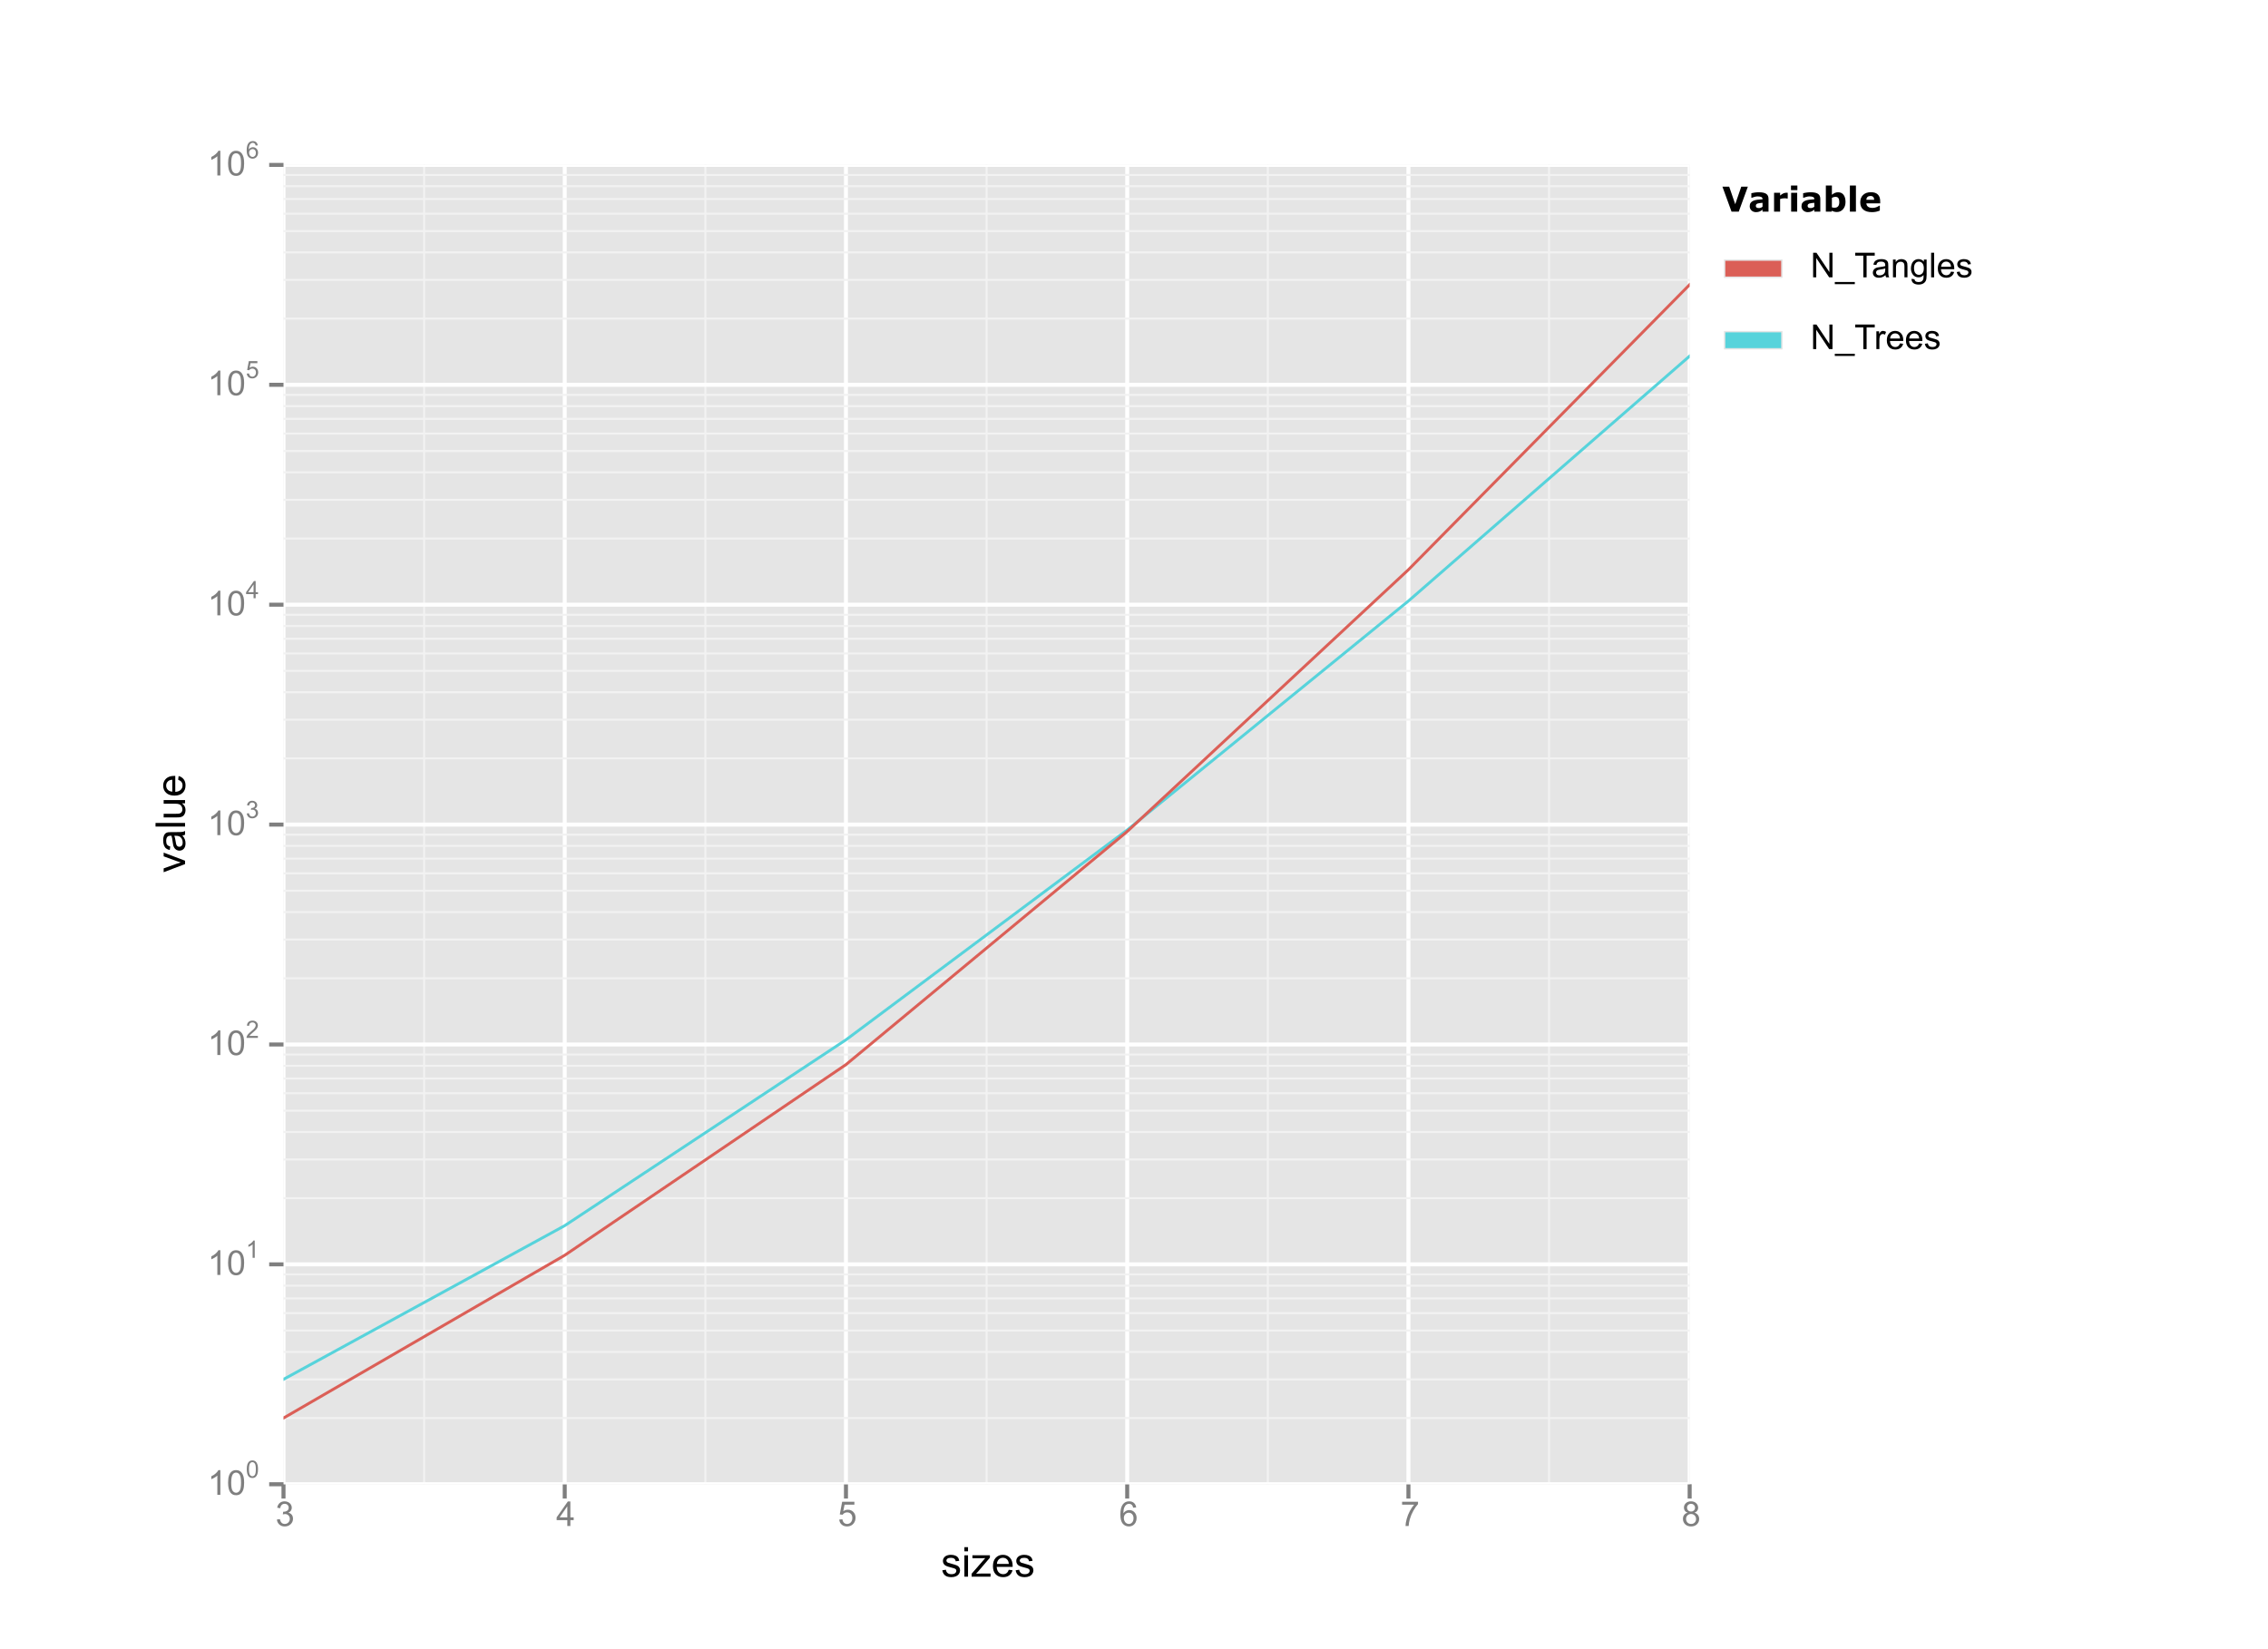 <?xml version="1.0" encoding="utf-8" standalone="no"?>
<!DOCTYPE svg PUBLIC "-//W3C//DTD SVG 1.1//EN"
  "http://www.w3.org/Graphics/SVG/1.1/DTD/svg11.dtd">
<!-- Created with matplotlib (http://matplotlib.org/) -->
<svg height="576pt" version="1.1" viewBox="0 0 792 576" width="792pt" xmlns="http://www.w3.org/2000/svg" xmlns:xlink="http://www.w3.org/1999/xlink">
 <defs>
  <style type="text/css">
*{stroke-linecap:butt;stroke-linejoin:round;}
  </style>
 </defs>
 <g id="figure_1">
  <g id="patch_1">
   <path d="
M0 576
L792 576
L792 0
L0 0
z
" style="fill:#ffffff;"/>
  </g>
  <g id="axes_1">
   <g id="patch_2">
    <path d="
M99 518.4
L590.04 518.4
L590.04 57.6
L99 57.6
z
" style="fill:#e5e5e5;"/>
   </g>
   <g id="matplotlib.axis_1">
    <g id="xtick_1">
     <g id="line2d_1">
      <path clip-path="url(#pfeb518cb43)" d="
M99 518.4
L99 57.6" style="fill:none;stroke:#ffffff;stroke-linecap:square;stroke-width:1.4;"/>
     </g>
     <g id="line2d_2">
      <defs>
       <path d="
M0 0
L0 5" id="m33bdbe2420" style="stroke:#7f7f7f;stroke-width:1.4;"/>
      </defs>
      <g>
       <use style="fill:#7f7f7f;stroke:#7f7f7f;stroke-width:1.4;" x="99.0" xlink:href="#m33bdbe2420" y="518.4"/>
      </g>
     </g>
     <g id="text_1">
      <!-- 3 -->
      <defs>
       <path d="
M4.203 18.891
L12.984 20.062
Q14.5 12.594 18.141 9.297
Q21.781 6 27 6
Q33.203 6 37.469 10.297
Q41.75 14.594 41.75 20.953
Q41.75 27 37.797 30.922
Q33.844 34.859 27.734 34.859
Q25.25 34.859 21.531 33.891
L22.516 41.609
Q23.391 41.5 23.922 41.5
Q29.547 41.5 34.031 44.422
Q38.531 47.359 38.531 53.469
Q38.531 58.297 35.25 61.469
Q31.984 64.656 26.812 64.656
Q21.688 64.656 18.266 61.422
Q14.844 58.203 13.875 51.766
L5.078 53.328
Q6.688 62.156 12.391 67.016
Q18.109 71.875 26.609 71.875
Q32.469 71.875 37.391 69.359
Q42.328 66.844 44.938 62.5
Q47.562 58.156 47.562 53.266
Q47.562 48.641 45.062 44.828
Q42.578 41.016 37.703 38.766
Q44.047 37.312 47.562 32.688
Q51.078 28.078 51.078 21.141
Q51.078 11.766 44.234 5.25
Q37.406 -1.266 26.953 -1.266
Q17.531 -1.266 11.297 4.344
Q5.078 9.969 4.203 18.891" id="ArialMT-33"/>
      </defs>
      <g style="fill:#7f7f7f;" transform="translate(96.188 532.989)scale(0.12 -0.12)">
       <use xlink:href="#ArialMT-33"/>
      </g>
     </g>
    </g>
    <g id="xtick_2">
     <g id="line2d_3">
      <path clip-path="url(#pfeb518cb43)" d="
M197.208 518.4
L197.208 57.6" style="fill:none;stroke:#ffffff;stroke-linecap:square;stroke-width:1.4;"/>
     </g>
     <g id="line2d_4">
      <g>
       <use style="fill:#7f7f7f;stroke:#7f7f7f;stroke-width:1.4;" x="197.208" xlink:href="#m33bdbe2420" y="518.4"/>
      </g>
     </g>
     <g id="text_2">
      <!-- 4 -->
      <defs>
       <path d="
M32.328 0
L32.328 17.141
L1.266 17.141
L1.266 25.203
L33.938 71.578
L41.109 71.578
L41.109 25.203
L50.781 25.203
L50.781 17.141
L41.109 17.141
L41.109 0
z

M32.328 25.203
L32.328 57.469
L9.906 25.203
z
" id="ArialMT-34"/>
      </defs>
      <g style="fill:#7f7f7f;" transform="translate(194.237 532.989)scale(0.12 -0.12)">
       <use xlink:href="#ArialMT-34"/>
      </g>
     </g>
    </g>
    <g id="xtick_3">
     <g id="line2d_5">
      <path clip-path="url(#pfeb518cb43)" d="
M295.416 518.4
L295.416 57.6" style="fill:none;stroke:#ffffff;stroke-linecap:square;stroke-width:1.4;"/>
     </g>
     <g id="line2d_6">
      <g>
       <use style="fill:#7f7f7f;stroke:#7f7f7f;stroke-width:1.4;" x="295.416" xlink:href="#m33bdbe2420" y="518.4"/>
      </g>
     </g>
     <g id="text_3">
      <!-- 5 -->
      <defs>
       <path d="
M4.156 18.75
L13.375 19.531
Q14.406 12.797 18.141 9.391
Q21.875 6 27.156 6
Q33.5 6 37.891 10.781
Q42.281 15.578 42.281 23.484
Q42.281 31 38.062 35.344
Q33.844 39.703 27 39.703
Q22.75 39.703 19.328 37.766
Q15.922 35.844 13.969 32.766
L5.719 33.844
L12.641 70.609
L48.25 70.609
L48.25 62.203
L19.672 62.203
L15.828 42.969
Q22.266 47.469 29.344 47.469
Q38.719 47.469 45.156 40.969
Q51.609 34.469 51.609 24.266
Q51.609 14.547 45.953 7.469
Q39.062 -1.219 27.156 -1.219
Q17.391 -1.219 11.203 4.25
Q5.031 9.719 4.156 18.75" id="ArialMT-35"/>
      </defs>
      <g style="fill:#7f7f7f;" transform="translate(292.569 532.989)scale(0.12 -0.12)">
       <use xlink:href="#ArialMT-35"/>
      </g>
     </g>
    </g>
    <g id="xtick_4">
     <g id="line2d_7">
      <path clip-path="url(#pfeb518cb43)" d="
M393.624 518.4
L393.624 57.6" style="fill:none;stroke:#ffffff;stroke-linecap:square;stroke-width:1.4;"/>
     </g>
     <g id="line2d_8">
      <g>
       <use style="fill:#7f7f7f;stroke:#7f7f7f;stroke-width:1.4;" x="393.624" xlink:href="#m33bdbe2420" y="518.4"/>
      </g>
     </g>
     <g id="text_4">
      <!-- 6 -->
      <defs>
       <path d="
M49.75 54.047
L41.016 53.375
Q39.844 58.547 37.703 60.891
Q34.125 64.656 28.906 64.656
Q24.703 64.656 21.531 62.312
Q17.391 59.281 14.984 53.469
Q12.594 47.656 12.5 36.922
Q15.672 41.75 20.266 44.094
Q24.859 46.438 29.891 46.438
Q38.672 46.438 44.844 39.969
Q51.031 33.5 51.031 23.25
Q51.031 16.5 48.125 10.719
Q45.219 4.938 40.141 1.859
Q35.062 -1.219 28.609 -1.219
Q17.625 -1.219 10.688 6.859
Q3.766 14.938 3.766 33.5
Q3.766 54.25 11.422 63.672
Q18.109 71.875 29.438 71.875
Q37.891 71.875 43.281 67.141
Q48.688 62.406 49.75 54.047
M13.875 23.188
Q13.875 18.656 15.797 14.5
Q17.719 10.359 21.188 8.172
Q24.656 6 28.469 6
Q34.031 6 38.031 10.484
Q42.047 14.984 42.047 22.703
Q42.047 30.125 38.078 34.391
Q34.125 38.672 28.125 38.672
Q22.172 38.672 18.016 34.391
Q13.875 30.125 13.875 23.188" id="ArialMT-36"/>
      </defs>
      <g style="fill:#7f7f7f;" transform="translate(390.788 532.989)scale(0.12 -0.12)">
       <use xlink:href="#ArialMT-36"/>
      </g>
     </g>
    </g>
    <g id="xtick_5">
     <g id="line2d_9">
      <path clip-path="url(#pfeb518cb43)" d="
M491.832 518.4
L491.832 57.6" style="fill:none;stroke:#ffffff;stroke-linecap:square;stroke-width:1.4;"/>
     </g>
     <g id="line2d_10">
      <g>
       <use style="fill:#7f7f7f;stroke:#7f7f7f;stroke-width:1.4;" x="491.832" xlink:href="#m33bdbe2420" y="518.4"/>
      </g>
     </g>
     <g id="text_5">
      <!-- 7 -->
      <defs>
       <path d="
M4.734 62.203
L4.734 70.656
L51.078 70.656
L51.078 63.812
Q44.234 56.547 37.516 44.484
Q30.812 32.422 27.156 19.672
Q24.516 10.688 23.781 0
L14.75 0
Q14.891 8.453 18.062 20.406
Q21.234 32.375 27.172 43.484
Q33.109 54.594 39.797 62.203
z
" id="ArialMT-37"/>
      </defs>
      <g style="fill:#7f7f7f;" transform="translate(489.051 532.989)scale(0.12 -0.12)">
       <use xlink:href="#ArialMT-37"/>
      </g>
     </g>
    </g>
    <g id="xtick_6">
     <g id="line2d_11">
      <path clip-path="url(#pfeb518cb43)" d="
M590.04 518.4
L590.04 57.6" style="fill:none;stroke:#ffffff;stroke-linecap:square;stroke-width:1.4;"/>
     </g>
     <g id="line2d_12">
      <g>
       <use style="fill:#7f7f7f;stroke:#7f7f7f;stroke-width:1.4;" x="590.04" xlink:href="#m33bdbe2420" y="518.4"/>
      </g>
     </g>
     <g id="text_6">
      <!-- 8 -->
      <defs>
       <path d="
M17.672 38.812
Q12.203 40.828 9.562 44.531
Q6.938 48.25 6.938 53.422
Q6.938 61.234 12.547 66.547
Q18.172 71.875 27.484 71.875
Q36.859 71.875 42.578 66.422
Q48.297 60.984 48.297 53.172
Q48.297 48.188 45.672 44.5
Q43.062 40.828 37.75 38.812
Q44.344 36.672 47.781 31.875
Q51.219 27.094 51.219 20.453
Q51.219 11.281 44.719 5.031
Q38.234 -1.219 27.641 -1.219
Q17.047 -1.219 10.547 5.047
Q4.047 11.328 4.047 20.703
Q4.047 27.688 7.594 32.391
Q11.141 37.109 17.672 38.812
M15.922 53.719
Q15.922 48.641 19.188 45.406
Q22.469 42.188 27.688 42.188
Q32.766 42.188 36.016 45.375
Q39.266 48.578 39.266 53.219
Q39.266 58.062 35.906 61.359
Q32.562 64.656 27.594 64.656
Q22.562 64.656 19.234 61.422
Q15.922 58.203 15.922 53.719
M13.094 20.656
Q13.094 16.891 14.875 13.375
Q16.656 9.859 20.172 7.922
Q23.688 6 27.734 6
Q34.031 6 38.125 10.047
Q42.234 14.109 42.234 20.359
Q42.234 26.703 38.016 30.859
Q33.797 35.016 27.438 35.016
Q21.234 35.016 17.156 30.906
Q13.094 26.812 13.094 20.656" id="ArialMT-38"/>
      </defs>
      <g style="fill:#7f7f7f;" transform="translate(587.21 532.989)scale(0.12 -0.12)">
       <use xlink:href="#ArialMT-38"/>
      </g>
     </g>
    </g>
    <g id="xtick_7">
     <g id="line2d_13">
      <path clip-path="url(#pfeb518cb43)" d="
M148.104 518.4
L148.104 57.6" style="fill:none;stroke:#f2f2f2;stroke-linecap:square;stroke-width:0.7;"/>
     </g>
     <g id="line2d_14">
      <defs>
       <path d="
M0 0
L0 0" id="ma7cca62f3e" style="stroke:#7f7f7f;stroke-width:0.5;"/>
      </defs>
      <g>
       <use style="fill:#7f7f7f;stroke:#7f7f7f;stroke-width:0.5;" x="148.104" xlink:href="#ma7cca62f3e" y="518.4"/>
      </g>
     </g>
    </g>
    <g id="xtick_8">
     <g id="line2d_15">
      <path clip-path="url(#pfeb518cb43)" d="
M246.312 518.4
L246.312 57.6" style="fill:none;stroke:#f2f2f2;stroke-linecap:square;stroke-width:0.7;"/>
     </g>
     <g id="line2d_16">
      <g>
       <use style="fill:#7f7f7f;stroke:#7f7f7f;stroke-width:0.5;" x="246.312" xlink:href="#ma7cca62f3e" y="518.4"/>
      </g>
     </g>
    </g>
    <g id="xtick_9">
     <g id="line2d_17">
      <path clip-path="url(#pfeb518cb43)" d="
M344.52 518.4
L344.52 57.6" style="fill:none;stroke:#f2f2f2;stroke-linecap:square;stroke-width:0.7;"/>
     </g>
     <g id="line2d_18">
      <g>
       <use style="fill:#7f7f7f;stroke:#7f7f7f;stroke-width:0.5;" x="344.52" xlink:href="#ma7cca62f3e" y="518.4"/>
      </g>
     </g>
    </g>
    <g id="xtick_10">
     <g id="line2d_19">
      <path clip-path="url(#pfeb518cb43)" d="
M442.728 518.4
L442.728 57.6" style="fill:none;stroke:#f2f2f2;stroke-linecap:square;stroke-width:0.7;"/>
     </g>
     <g id="line2d_20">
      <g>
       <use style="fill:#7f7f7f;stroke:#7f7f7f;stroke-width:0.5;" x="442.728" xlink:href="#ma7cca62f3e" y="518.4"/>
      </g>
     </g>
    </g>
    <g id="xtick_11">
     <g id="line2d_21">
      <path clip-path="url(#pfeb518cb43)" d="
M540.936 518.4
L540.936 57.6" style="fill:none;stroke:#f2f2f2;stroke-linecap:square;stroke-width:0.7;"/>
     </g>
     <g id="line2d_22">
      <g>
       <use style="fill:#7f7f7f;stroke:#7f7f7f;stroke-width:0.5;" x="540.936" xlink:href="#ma7cca62f3e" y="518.4"/>
      </g>
     </g>
    </g>
    <g id="text_7">
     <!-- sizes -->
     <defs>
      <path d="
M6.641 61.469
L6.641 71.578
L15.438 71.578
L15.438 61.469
z

M6.641 0
L6.641 51.859
L15.438 51.859
L15.438 0
z
" id="ArialMT-69"/>
      <path d="
M1.953 0
L1.953 7.125
L34.969 45.016
Q29.344 44.734 25.047 44.734
L3.906 44.734
L3.906 51.859
L46.297 51.859
L46.297 46.047
L18.219 13.141
L12.797 7.125
Q18.703 7.562 23.875 7.562
L47.859 7.562
L47.859 0
z
" id="ArialMT-7a"/>
      <path d="
M42.094 16.703
L51.172 15.578
Q49.031 7.625 43.219 3.219
Q37.406 -1.172 28.375 -1.172
Q17 -1.172 10.328 5.828
Q3.656 12.844 3.656 25.484
Q3.656 38.578 10.391 45.797
Q17.141 53.031 27.875 53.031
Q38.281 53.031 44.875 45.953
Q51.469 38.875 51.469 26.031
Q51.469 25.25 51.422 23.688
L12.75 23.688
Q13.234 15.141 17.578 10.594
Q21.922 6.062 28.422 6.062
Q33.25 6.062 36.672 8.594
Q40.094 11.141 42.094 16.703
M13.234 30.906
L42.188 30.906
Q41.609 37.453 38.875 40.719
Q34.672 45.797 27.984 45.797
Q21.922 45.797 17.797 41.75
Q13.672 37.703 13.234 30.906" id="ArialMT-65"/>
      <path d="
M3.078 15.484
L11.766 16.844
Q12.5 11.625 15.844 8.844
Q19.188 6.062 25.203 6.062
Q31.25 6.062 34.172 8.516
Q37.109 10.984 37.109 14.312
Q37.109 17.281 34.516 19
Q32.719 20.172 25.531 21.969
Q15.875 24.422 12.141 26.203
Q8.406 27.984 6.469 31.125
Q4.547 34.281 4.547 38.094
Q4.547 41.547 6.125 44.5
Q7.719 47.469 10.453 49.422
Q12.5 50.922 16.031 51.969
Q19.578 53.031 23.641 53.031
Q29.734 53.031 34.344 51.266
Q38.969 49.516 41.156 46.5
Q43.359 43.5 44.188 38.484
L35.594 37.312
Q35.016 41.312 32.203 43.547
Q29.391 45.797 24.266 45.797
Q18.219 45.797 15.625 43.797
Q13.031 41.797 13.031 39.109
Q13.031 37.406 14.109 36.031
Q15.188 34.625 17.484 33.688
Q18.797 33.203 25.25 31.453
Q34.578 28.953 38.25 27.359
Q41.938 25.781 44.031 22.75
Q46.141 19.734 46.141 15.234
Q46.141 10.844 43.578 6.953
Q41.016 3.078 36.172 0.953
Q31.344 -1.172 25.25 -1.172
Q15.141 -1.172 9.844 3.031
Q4.547 7.234 3.078 15.484" id="ArialMT-73"/>
     </defs>
     <g transform="translate(328.616 550.682)scale(0.144 -0.144)">
      <use xlink:href="#ArialMT-73"/>
      <use x="50.0" xlink:href="#ArialMT-69"/>
      <use x="72.217" xlink:href="#ArialMT-7a"/>
      <use x="122.217" xlink:href="#ArialMT-65"/>
      <use x="177.832" xlink:href="#ArialMT-73"/>
     </g>
    </g>
   </g>
   <g id="matplotlib.axis_2">
    <g id="ytick_1">
     <g id="line2d_23">
      <path clip-path="url(#pfeb518cb43)" d="
M99 518.4
L590.04 518.4" style="fill:none;stroke:#ffffff;stroke-linecap:square;stroke-width:1.4;"/>
     </g>
     <g id="line2d_24">
      <defs>
       <path d="
M0 0
L-5 0" id="mc0d23f17de" style="stroke:#7f7f7f;stroke-width:1.4;"/>
      </defs>
      <g>
       <use style="fill:#7f7f7f;stroke:#7f7f7f;stroke-width:1.4;" x="99.0" xlink:href="#mc0d23f17de" y="518.4"/>
      </g>
     </g>
     <g id="text_8">
      <!-- $\mathdefault{10^{0}}$ -->
      <defs>
       <path d="
M4.156 35.297
Q4.156 48 6.766 55.734
Q9.375 63.484 14.516 67.672
Q19.672 71.875 27.484 71.875
Q33.25 71.875 37.594 69.547
Q41.938 67.234 44.766 62.859
Q47.609 58.5 49.219 52.219
Q50.828 45.953 50.828 35.297
Q50.828 22.703 48.234 14.969
Q45.656 7.234 40.5 3
Q35.359 -1.219 27.484 -1.219
Q17.141 -1.219 11.234 6.203
Q4.156 15.141 4.156 35.297
M13.188 35.297
Q13.188 17.672 17.312 11.828
Q21.438 6 27.484 6
Q33.547 6 37.672 11.859
Q41.797 17.719 41.797 35.297
Q41.797 52.984 37.672 58.781
Q33.547 64.594 27.391 64.594
Q21.344 64.594 17.719 59.469
Q13.188 52.938 13.188 35.297" id="ArialMT-30"/>
       <path d="
M37.25 0
L28.469 0
L28.469 56
Q25.297 52.984 20.141 49.953
Q14.984 46.922 10.891 45.406
L10.891 53.906
Q18.266 57.375 23.781 62.297
Q29.297 67.234 31.594 71.875
L37.25 71.875
z
" id="ArialMT-31"/>
      </defs>
      <g style="fill:#7f7f7f;" transform="translate(72.48 522.195)scale(0.12 -0.12)">
       <use transform="translate(0.0 0.906)" xlink:href="#ArialMT-31"/>
       <use transform="translate(55.615 0.906)" xlink:href="#ArialMT-30"/>
       <use transform="translate(111.23 50.688)scale(0.7)" xlink:href="#ArialMT-30"/>
      </g>
     </g>
    </g>
    <g id="ytick_2">
     <g id="line2d_25">
      <path clip-path="url(#pfeb518cb43)" d="
M99 441.6
L590.04 441.6" style="fill:none;stroke:#ffffff;stroke-linecap:square;stroke-width:1.4;"/>
     </g>
     <g id="line2d_26">
      <g>
       <use style="fill:#7f7f7f;stroke:#7f7f7f;stroke-width:1.4;" x="99.0" xlink:href="#mc0d23f17de" y="441.6"/>
      </g>
     </g>
     <g id="text_9">
      <!-- $\mathdefault{10^{1}}$ -->
      <g style="fill:#7f7f7f;" transform="translate(72.48 445.395)scale(0.12 -0.12)">
       <use transform="translate(0.0 0.906)" xlink:href="#ArialMT-31"/>
       <use transform="translate(55.615 0.906)" xlink:href="#ArialMT-30"/>
       <use transform="translate(111.23 50.688)scale(0.7)" xlink:href="#ArialMT-31"/>
      </g>
     </g>
    </g>
    <g id="ytick_3">
     <g id="line2d_27">
      <path clip-path="url(#pfeb518cb43)" d="
M99 364.8
L590.04 364.8" style="fill:none;stroke:#ffffff;stroke-linecap:square;stroke-width:1.4;"/>
     </g>
     <g id="line2d_28">
      <g>
       <use style="fill:#7f7f7f;stroke:#7f7f7f;stroke-width:1.4;" x="99.0" xlink:href="#mc0d23f17de" y="364.8"/>
      </g>
     </g>
     <g id="text_10">
      <!-- $\mathdefault{10^{2}}$ -->
      <defs>
       <path d="
M50.344 8.453
L50.344 0
L3.031 0
Q2.938 3.172 4.047 6.109
Q5.859 10.938 9.828 15.625
Q13.812 20.312 21.344 26.469
Q33.016 36.031 37.109 41.625
Q41.219 47.219 41.219 52.203
Q41.219 57.422 37.469 61
Q33.734 64.594 27.734 64.594
Q21.391 64.594 17.578 60.781
Q13.766 56.984 13.719 50.25
L4.688 51.172
Q5.609 61.281 11.656 66.578
Q17.719 71.875 27.938 71.875
Q38.234 71.875 44.234 66.156
Q50.25 60.453 50.25 52
Q50.25 47.703 48.484 43.547
Q46.734 39.406 42.656 34.812
Q38.578 30.219 29.109 22.219
Q21.188 15.578 18.938 13.203
Q16.703 10.844 15.234 8.453
z
" id="ArialMT-32"/>
      </defs>
      <g style="fill:#7f7f7f;" transform="translate(72.48 368.595)scale(0.12 -0.12)">
       <use transform="translate(0.0 0.906)" xlink:href="#ArialMT-31"/>
       <use transform="translate(55.615 0.906)" xlink:href="#ArialMT-30"/>
       <use transform="translate(111.23 50.688)scale(0.7)" xlink:href="#ArialMT-32"/>
      </g>
     </g>
    </g>
    <g id="ytick_4">
     <g id="line2d_29">
      <path clip-path="url(#pfeb518cb43)" d="
M99 288
L590.04 288" style="fill:none;stroke:#ffffff;stroke-linecap:square;stroke-width:1.4;"/>
     </g>
     <g id="line2d_30">
      <g>
       <use style="fill:#7f7f7f;stroke:#7f7f7f;stroke-width:1.4;" x="99.0" xlink:href="#mc0d23f17de" y="288.0"/>
      </g>
     </g>
     <g id="text_11">
      <!-- $\mathdefault{10^{3}}$ -->
      <g style="fill:#7f7f7f;" transform="translate(72.48 291.795)scale(0.12 -0.12)">
       <use transform="translate(0.0 0.906)" xlink:href="#ArialMT-31"/>
       <use transform="translate(55.615 0.906)" xlink:href="#ArialMT-30"/>
       <use transform="translate(111.23 50.688)scale(0.7)" xlink:href="#ArialMT-33"/>
      </g>
     </g>
    </g>
    <g id="ytick_5">
     <g id="line2d_31">
      <path clip-path="url(#pfeb518cb43)" d="
M99 211.2
L590.04 211.2" style="fill:none;stroke:#ffffff;stroke-linecap:square;stroke-width:1.4;"/>
     </g>
     <g id="line2d_32">
      <g>
       <use style="fill:#7f7f7f;stroke:#7f7f7f;stroke-width:1.4;" x="99.0" xlink:href="#mc0d23f17de" y="211.2"/>
      </g>
     </g>
     <g id="text_12">
      <!-- $\mathdefault{10^{4}}$ -->
      <g style="fill:#7f7f7f;" transform="translate(72.48 214.935)scale(0.12 -0.12)">
       <use transform="translate(0.0 0.114)" xlink:href="#ArialMT-31"/>
       <use transform="translate(55.615 0.114)" xlink:href="#ArialMT-30"/>
       <use transform="translate(111.23 49.895)scale(0.7)" xlink:href="#ArialMT-34"/>
      </g>
     </g>
    </g>
    <g id="ytick_6">
     <g id="line2d_33">
      <path clip-path="url(#pfeb518cb43)" d="
M99 134.4
L590.04 134.4" style="fill:none;stroke:#ffffff;stroke-linecap:square;stroke-width:1.4;"/>
     </g>
     <g id="line2d_34">
      <g>
       <use style="fill:#7f7f7f;stroke:#7f7f7f;stroke-width:1.4;" x="99.0" xlink:href="#mc0d23f17de" y="134.4"/>
      </g>
     </g>
     <g id="text_13">
      <!-- $\mathdefault{10^{5}}$ -->
      <g style="fill:#7f7f7f;" transform="translate(72.48 138.135)scale(0.12 -0.12)">
       <use transform="translate(0.0 0.792)" xlink:href="#ArialMT-31"/>
       <use transform="translate(55.615 0.792)" xlink:href="#ArialMT-30"/>
       <use transform="translate(111.23 50.573)scale(0.7)" xlink:href="#ArialMT-35"/>
      </g>
     </g>
    </g>
    <g id="ytick_7">
     <g id="line2d_35">
      <path clip-path="url(#pfeb518cb43)" d="
M99 57.6
L590.04 57.6" style="fill:none;stroke:#ffffff;stroke-linecap:square;stroke-width:1.4;"/>
     </g>
     <g id="line2d_36">
      <g>
       <use style="fill:#7f7f7f;stroke:#7f7f7f;stroke-width:1.4;" x="99.0" xlink:href="#mc0d23f17de" y="57.6"/>
      </g>
     </g>
     <g id="text_14">
      <!-- $\mathdefault{10^{6}}$ -->
      <g style="fill:#7f7f7f;" transform="translate(72.48 61.395)scale(0.12 -0.12)">
       <use transform="translate(0.0 0.906)" xlink:href="#ArialMT-31"/>
       <use transform="translate(55.615 0.906)" xlink:href="#ArialMT-30"/>
       <use transform="translate(111.23 50.688)scale(0.7)" xlink:href="#ArialMT-36"/>
      </g>
     </g>
    </g>
    <g id="ytick_8">
     <g id="line2d_37">
      <path clip-path="url(#pfeb518cb43)" d="
M99 495.281
L590.04 495.281" style="fill:none;stroke:#f2f2f2;stroke-linecap:square;stroke-width:0.7;"/>
     </g>
     <g id="line2d_38">
      <g>
       <use style="fill:#7f7f7f;stroke:#7f7f7f;stroke-width:0.5;" x="99.0" xlink:href="#ma7cca62f3e" y="495.281"/>
      </g>
     </g>
    </g>
    <g id="ytick_9">
     <g id="line2d_39">
      <path clip-path="url(#pfeb518cb43)" d="
M99 481.757
L590.04 481.757" style="fill:none;stroke:#f2f2f2;stroke-linecap:square;stroke-width:0.7;"/>
     </g>
     <g id="line2d_40">
      <g>
       <use style="fill:#7f7f7f;stroke:#7f7f7f;stroke-width:0.5;" x="99.0" xlink:href="#ma7cca62f3e" y="481.757"/>
      </g>
     </g>
    </g>
    <g id="ytick_10">
     <g id="line2d_41">
      <path clip-path="url(#pfeb518cb43)" d="
M99 472.162
L590.04 472.162" style="fill:none;stroke:#f2f2f2;stroke-linecap:square;stroke-width:0.7;"/>
     </g>
     <g id="line2d_42">
      <g>
       <use style="fill:#7f7f7f;stroke:#7f7f7f;stroke-width:0.5;" x="99.0" xlink:href="#ma7cca62f3e" y="472.162"/>
      </g>
     </g>
    </g>
    <g id="ytick_11">
     <g id="line2d_43">
      <path clip-path="url(#pfeb518cb43)" d="
M99 464.719
L590.04 464.719" style="fill:none;stroke:#f2f2f2;stroke-linecap:square;stroke-width:0.7;"/>
     </g>
     <g id="line2d_44">
      <g>
       <use style="fill:#7f7f7f;stroke:#7f7f7f;stroke-width:0.5;" x="99.0" xlink:href="#ma7cca62f3e" y="464.719"/>
      </g>
     </g>
    </g>
    <g id="ytick_12">
     <g id="line2d_45">
      <path clip-path="url(#pfeb518cb43)" d="
M99 458.638
L590.04 458.638" style="fill:none;stroke:#f2f2f2;stroke-linecap:square;stroke-width:0.7;"/>
     </g>
     <g id="line2d_46">
      <g>
       <use style="fill:#7f7f7f;stroke:#7f7f7f;stroke-width:0.5;" x="99.0" xlink:href="#ma7cca62f3e" y="458.638"/>
      </g>
     </g>
    </g>
    <g id="ytick_13">
     <g id="line2d_47">
      <path clip-path="url(#pfeb518cb43)" d="
M99 453.496
L590.04 453.496" style="fill:none;stroke:#f2f2f2;stroke-linecap:square;stroke-width:0.7;"/>
     </g>
     <g id="line2d_48">
      <g>
       <use style="fill:#7f7f7f;stroke:#7f7f7f;stroke-width:0.5;" x="99.0" xlink:href="#ma7cca62f3e" y="453.496"/>
      </g>
     </g>
    </g>
    <g id="ytick_14">
     <g id="line2d_49">
      <path clip-path="url(#pfeb518cb43)" d="
M99 449.043
L590.04 449.043" style="fill:none;stroke:#f2f2f2;stroke-linecap:square;stroke-width:0.7;"/>
     </g>
     <g id="line2d_50">
      <g>
       <use style="fill:#7f7f7f;stroke:#7f7f7f;stroke-width:0.5;" x="99.0" xlink:href="#ma7cca62f3e" y="449.043"/>
      </g>
     </g>
    </g>
    <g id="ytick_15">
     <g id="line2d_51">
      <path clip-path="url(#pfeb518cb43)" d="
M99 445.114
L590.04 445.114" style="fill:none;stroke:#f2f2f2;stroke-linecap:square;stroke-width:0.7;"/>
     </g>
     <g id="line2d_52">
      <g>
       <use style="fill:#7f7f7f;stroke:#7f7f7f;stroke-width:0.5;" x="99.0" xlink:href="#ma7cca62f3e" y="445.114"/>
      </g>
     </g>
    </g>
    <g id="ytick_16">
     <g id="line2d_53">
      <path clip-path="url(#pfeb518cb43)" d="
M99 418.481
L590.04 418.481" style="fill:none;stroke:#f2f2f2;stroke-linecap:square;stroke-width:0.7;"/>
     </g>
     <g id="line2d_54">
      <g>
       <use style="fill:#7f7f7f;stroke:#7f7f7f;stroke-width:0.5;" x="99.0" xlink:href="#ma7cca62f3e" y="418.481"/>
      </g>
     </g>
    </g>
    <g id="ytick_17">
     <g id="line2d_55">
      <path clip-path="url(#pfeb518cb43)" d="
M99 404.957
L590.04 404.957" style="fill:none;stroke:#f2f2f2;stroke-linecap:square;stroke-width:0.7;"/>
     </g>
     <g id="line2d_56">
      <g>
       <use style="fill:#7f7f7f;stroke:#7f7f7f;stroke-width:0.5;" x="99.0" xlink:href="#ma7cca62f3e" y="404.957"/>
      </g>
     </g>
    </g>
    <g id="ytick_18">
     <g id="line2d_57">
      <path clip-path="url(#pfeb518cb43)" d="
M99 395.362
L590.04 395.362" style="fill:none;stroke:#f2f2f2;stroke-linecap:square;stroke-width:0.7;"/>
     </g>
     <g id="line2d_58">
      <g>
       <use style="fill:#7f7f7f;stroke:#7f7f7f;stroke-width:0.5;" x="99.0" xlink:href="#ma7cca62f3e" y="395.362"/>
      </g>
     </g>
    </g>
    <g id="ytick_19">
     <g id="line2d_59">
      <path clip-path="url(#pfeb518cb43)" d="
M99 387.919
L590.04 387.919" style="fill:none;stroke:#f2f2f2;stroke-linecap:square;stroke-width:0.7;"/>
     </g>
     <g id="line2d_60">
      <g>
       <use style="fill:#7f7f7f;stroke:#7f7f7f;stroke-width:0.5;" x="99.0" xlink:href="#ma7cca62f3e" y="387.919"/>
      </g>
     </g>
    </g>
    <g id="ytick_20">
     <g id="line2d_61">
      <path clip-path="url(#pfeb518cb43)" d="
M99 381.838
L590.04 381.838" style="fill:none;stroke:#f2f2f2;stroke-linecap:square;stroke-width:0.7;"/>
     </g>
     <g id="line2d_62">
      <g>
       <use style="fill:#7f7f7f;stroke:#7f7f7f;stroke-width:0.5;" x="99.0" xlink:href="#ma7cca62f3e" y="381.838"/>
      </g>
     </g>
    </g>
    <g id="ytick_21">
     <g id="line2d_63">
      <path clip-path="url(#pfeb518cb43)" d="
M99 376.696
L590.04 376.696" style="fill:none;stroke:#f2f2f2;stroke-linecap:square;stroke-width:0.7;"/>
     </g>
     <g id="line2d_64">
      <g>
       <use style="fill:#7f7f7f;stroke:#7f7f7f;stroke-width:0.5;" x="99.0" xlink:href="#ma7cca62f3e" y="376.696"/>
      </g>
     </g>
    </g>
    <g id="ytick_22">
     <g id="line2d_65">
      <path clip-path="url(#pfeb518cb43)" d="
M99 372.243
L590.04 372.243" style="fill:none;stroke:#f2f2f2;stroke-linecap:square;stroke-width:0.7;"/>
     </g>
     <g id="line2d_66">
      <g>
       <use style="fill:#7f7f7f;stroke:#7f7f7f;stroke-width:0.5;" x="99.0" xlink:href="#ma7cca62f3e" y="372.243"/>
      </g>
     </g>
    </g>
    <g id="ytick_23">
     <g id="line2d_67">
      <path clip-path="url(#pfeb518cb43)" d="
M99 368.314
L590.04 368.314" style="fill:none;stroke:#f2f2f2;stroke-linecap:square;stroke-width:0.7;"/>
     </g>
     <g id="line2d_68">
      <g>
       <use style="fill:#7f7f7f;stroke:#7f7f7f;stroke-width:0.5;" x="99.0" xlink:href="#ma7cca62f3e" y="368.314"/>
      </g>
     </g>
    </g>
    <g id="ytick_24">
     <g id="line2d_69">
      <path clip-path="url(#pfeb518cb43)" d="
M99 341.681
L590.04 341.681" style="fill:none;stroke:#f2f2f2;stroke-linecap:square;stroke-width:0.7;"/>
     </g>
     <g id="line2d_70">
      <g>
       <use style="fill:#7f7f7f;stroke:#7f7f7f;stroke-width:0.5;" x="99.0" xlink:href="#ma7cca62f3e" y="341.681"/>
      </g>
     </g>
    </g>
    <g id="ytick_25">
     <g id="line2d_71">
      <path clip-path="url(#pfeb518cb43)" d="
M99 328.157
L590.04 328.157" style="fill:none;stroke:#f2f2f2;stroke-linecap:square;stroke-width:0.7;"/>
     </g>
     <g id="line2d_72">
      <g>
       <use style="fill:#7f7f7f;stroke:#7f7f7f;stroke-width:0.5;" x="99.0" xlink:href="#ma7cca62f3e" y="328.157"/>
      </g>
     </g>
    </g>
    <g id="ytick_26">
     <g id="line2d_73">
      <path clip-path="url(#pfeb518cb43)" d="
M99 318.562
L590.04 318.562" style="fill:none;stroke:#f2f2f2;stroke-linecap:square;stroke-width:0.7;"/>
     </g>
     <g id="line2d_74">
      <g>
       <use style="fill:#7f7f7f;stroke:#7f7f7f;stroke-width:0.5;" x="99.0" xlink:href="#ma7cca62f3e" y="318.562"/>
      </g>
     </g>
    </g>
    <g id="ytick_27">
     <g id="line2d_75">
      <path clip-path="url(#pfeb518cb43)" d="
M99 311.119
L590.04 311.119" style="fill:none;stroke:#f2f2f2;stroke-linecap:square;stroke-width:0.7;"/>
     </g>
     <g id="line2d_76">
      <g>
       <use style="fill:#7f7f7f;stroke:#7f7f7f;stroke-width:0.5;" x="99.0" xlink:href="#ma7cca62f3e" y="311.119"/>
      </g>
     </g>
    </g>
    <g id="ytick_28">
     <g id="line2d_77">
      <path clip-path="url(#pfeb518cb43)" d="
M99 305.038
L590.04 305.038" style="fill:none;stroke:#f2f2f2;stroke-linecap:square;stroke-width:0.7;"/>
     </g>
     <g id="line2d_78">
      <g>
       <use style="fill:#7f7f7f;stroke:#7f7f7f;stroke-width:0.5;" x="99.0" xlink:href="#ma7cca62f3e" y="305.038"/>
      </g>
     </g>
    </g>
    <g id="ytick_29">
     <g id="line2d_79">
      <path clip-path="url(#pfeb518cb43)" d="
M99 299.896
L590.04 299.896" style="fill:none;stroke:#f2f2f2;stroke-linecap:square;stroke-width:0.7;"/>
     </g>
     <g id="line2d_80">
      <g>
       <use style="fill:#7f7f7f;stroke:#7f7f7f;stroke-width:0.5;" x="99.0" xlink:href="#ma7cca62f3e" y="299.896"/>
      </g>
     </g>
    </g>
    <g id="ytick_30">
     <g id="line2d_81">
      <path clip-path="url(#pfeb518cb43)" d="
M99 295.443
L590.04 295.443" style="fill:none;stroke:#f2f2f2;stroke-linecap:square;stroke-width:0.7;"/>
     </g>
     <g id="line2d_82">
      <g>
       <use style="fill:#7f7f7f;stroke:#7f7f7f;stroke-width:0.5;" x="99.0" xlink:href="#ma7cca62f3e" y="295.443"/>
      </g>
     </g>
    </g>
    <g id="ytick_31">
     <g id="line2d_83">
      <path clip-path="url(#pfeb518cb43)" d="
M99 291.514
L590.04 291.514" style="fill:none;stroke:#f2f2f2;stroke-linecap:square;stroke-width:0.7;"/>
     </g>
     <g id="line2d_84">
      <g>
       <use style="fill:#7f7f7f;stroke:#7f7f7f;stroke-width:0.5;" x="99.0" xlink:href="#ma7cca62f3e" y="291.514"/>
      </g>
     </g>
    </g>
    <g id="ytick_32">
     <g id="line2d_85">
      <path clip-path="url(#pfeb518cb43)" d="
M99 264.881
L590.04 264.881" style="fill:none;stroke:#f2f2f2;stroke-linecap:square;stroke-width:0.7;"/>
     </g>
     <g id="line2d_86">
      <g>
       <use style="fill:#7f7f7f;stroke:#7f7f7f;stroke-width:0.5;" x="99.0" xlink:href="#ma7cca62f3e" y="264.881"/>
      </g>
     </g>
    </g>
    <g id="ytick_33">
     <g id="line2d_87">
      <path clip-path="url(#pfeb518cb43)" d="
M99 251.357
L590.04 251.357" style="fill:none;stroke:#f2f2f2;stroke-linecap:square;stroke-width:0.7;"/>
     </g>
     <g id="line2d_88">
      <g>
       <use style="fill:#7f7f7f;stroke:#7f7f7f;stroke-width:0.5;" x="99.0" xlink:href="#ma7cca62f3e" y="251.357"/>
      </g>
     </g>
    </g>
    <g id="ytick_34">
     <g id="line2d_89">
      <path clip-path="url(#pfeb518cb43)" d="
M99 241.762
L590.04 241.762" style="fill:none;stroke:#f2f2f2;stroke-linecap:square;stroke-width:0.7;"/>
     </g>
     <g id="line2d_90">
      <g>
       <use style="fill:#7f7f7f;stroke:#7f7f7f;stroke-width:0.5;" x="99.0" xlink:href="#ma7cca62f3e" y="241.762"/>
      </g>
     </g>
    </g>
    <g id="ytick_35">
     <g id="line2d_91">
      <path clip-path="url(#pfeb518cb43)" d="
M99 234.319
L590.04 234.319" style="fill:none;stroke:#f2f2f2;stroke-linecap:square;stroke-width:0.7;"/>
     </g>
     <g id="line2d_92">
      <g>
       <use style="fill:#7f7f7f;stroke:#7f7f7f;stroke-width:0.5;" x="99.0" xlink:href="#ma7cca62f3e" y="234.319"/>
      </g>
     </g>
    </g>
    <g id="ytick_36">
     <g id="line2d_93">
      <path clip-path="url(#pfeb518cb43)" d="
M99 228.238
L590.04 228.238" style="fill:none;stroke:#f2f2f2;stroke-linecap:square;stroke-width:0.7;"/>
     </g>
     <g id="line2d_94">
      <g>
       <use style="fill:#7f7f7f;stroke:#7f7f7f;stroke-width:0.5;" x="99.0" xlink:href="#ma7cca62f3e" y="228.238"/>
      </g>
     </g>
    </g>
    <g id="ytick_37">
     <g id="line2d_95">
      <path clip-path="url(#pfeb518cb43)" d="
M99 223.096
L590.04 223.096" style="fill:none;stroke:#f2f2f2;stroke-linecap:square;stroke-width:0.7;"/>
     </g>
     <g id="line2d_96">
      <g>
       <use style="fill:#7f7f7f;stroke:#7f7f7f;stroke-width:0.5;" x="99.0" xlink:href="#ma7cca62f3e" y="223.096"/>
      </g>
     </g>
    </g>
    <g id="ytick_38">
     <g id="line2d_97">
      <path clip-path="url(#pfeb518cb43)" d="
M99 218.643
L590.04 218.643" style="fill:none;stroke:#f2f2f2;stroke-linecap:square;stroke-width:0.7;"/>
     </g>
     <g id="line2d_98">
      <g>
       <use style="fill:#7f7f7f;stroke:#7f7f7f;stroke-width:0.5;" x="99.0" xlink:href="#ma7cca62f3e" y="218.643"/>
      </g>
     </g>
    </g>
    <g id="ytick_39">
     <g id="line2d_99">
      <path clip-path="url(#pfeb518cb43)" d="
M99 214.714
L590.04 214.714" style="fill:none;stroke:#f2f2f2;stroke-linecap:square;stroke-width:0.7;"/>
     </g>
     <g id="line2d_100">
      <g>
       <use style="fill:#7f7f7f;stroke:#7f7f7f;stroke-width:0.5;" x="99.0" xlink:href="#ma7cca62f3e" y="214.714"/>
      </g>
     </g>
    </g>
    <g id="ytick_40">
     <g id="line2d_101">
      <path clip-path="url(#pfeb518cb43)" d="
M99 188.081
L590.04 188.081" style="fill:none;stroke:#f2f2f2;stroke-linecap:square;stroke-width:0.7;"/>
     </g>
     <g id="line2d_102">
      <g>
       <use style="fill:#7f7f7f;stroke:#7f7f7f;stroke-width:0.5;" x="99.0" xlink:href="#ma7cca62f3e" y="188.081"/>
      </g>
     </g>
    </g>
    <g id="ytick_41">
     <g id="line2d_103">
      <path clip-path="url(#pfeb518cb43)" d="
M99 174.557
L590.04 174.557" style="fill:none;stroke:#f2f2f2;stroke-linecap:square;stroke-width:0.7;"/>
     </g>
     <g id="line2d_104">
      <g>
       <use style="fill:#7f7f7f;stroke:#7f7f7f;stroke-width:0.5;" x="99.0" xlink:href="#ma7cca62f3e" y="174.557"/>
      </g>
     </g>
    </g>
    <g id="ytick_42">
     <g id="line2d_105">
      <path clip-path="url(#pfeb518cb43)" d="
M99 164.962
L590.04 164.962" style="fill:none;stroke:#f2f2f2;stroke-linecap:square;stroke-width:0.7;"/>
     </g>
     <g id="line2d_106">
      <g>
       <use style="fill:#7f7f7f;stroke:#7f7f7f;stroke-width:0.5;" x="99.0" xlink:href="#ma7cca62f3e" y="164.962"/>
      </g>
     </g>
    </g>
    <g id="ytick_43">
     <g id="line2d_107">
      <path clip-path="url(#pfeb518cb43)" d="
M99 157.519
L590.04 157.519" style="fill:none;stroke:#f2f2f2;stroke-linecap:square;stroke-width:0.7;"/>
     </g>
     <g id="line2d_108">
      <g>
       <use style="fill:#7f7f7f;stroke:#7f7f7f;stroke-width:0.5;" x="99.0" xlink:href="#ma7cca62f3e" y="157.519"/>
      </g>
     </g>
    </g>
    <g id="ytick_44">
     <g id="line2d_109">
      <path clip-path="url(#pfeb518cb43)" d="
M99 151.438
L590.04 151.438" style="fill:none;stroke:#f2f2f2;stroke-linecap:square;stroke-width:0.7;"/>
     </g>
     <g id="line2d_110">
      <g>
       <use style="fill:#7f7f7f;stroke:#7f7f7f;stroke-width:0.5;" x="99.0" xlink:href="#ma7cca62f3e" y="151.438"/>
      </g>
     </g>
    </g>
    <g id="ytick_45">
     <g id="line2d_111">
      <path clip-path="url(#pfeb518cb43)" d="
M99 146.296
L590.04 146.296" style="fill:none;stroke:#f2f2f2;stroke-linecap:square;stroke-width:0.7;"/>
     </g>
     <g id="line2d_112">
      <g>
       <use style="fill:#7f7f7f;stroke:#7f7f7f;stroke-width:0.5;" x="99.0" xlink:href="#ma7cca62f3e" y="146.296"/>
      </g>
     </g>
    </g>
    <g id="ytick_46">
     <g id="line2d_113">
      <path clip-path="url(#pfeb518cb43)" d="
M99 141.843
L590.04 141.843" style="fill:none;stroke:#f2f2f2;stroke-linecap:square;stroke-width:0.7;"/>
     </g>
     <g id="line2d_114">
      <g>
       <use style="fill:#7f7f7f;stroke:#7f7f7f;stroke-width:0.5;" x="99.0" xlink:href="#ma7cca62f3e" y="141.843"/>
      </g>
     </g>
    </g>
    <g id="ytick_47">
     <g id="line2d_115">
      <path clip-path="url(#pfeb518cb43)" d="
M99 137.914
L590.04 137.914" style="fill:none;stroke:#f2f2f2;stroke-linecap:square;stroke-width:0.7;"/>
     </g>
     <g id="line2d_116">
      <g>
       <use style="fill:#7f7f7f;stroke:#7f7f7f;stroke-width:0.5;" x="99.0" xlink:href="#ma7cca62f3e" y="137.914"/>
      </g>
     </g>
    </g>
    <g id="ytick_48">
     <g id="line2d_117">
      <path clip-path="url(#pfeb518cb43)" d="
M99 111.281
L590.04 111.281" style="fill:none;stroke:#f2f2f2;stroke-linecap:square;stroke-width:0.7;"/>
     </g>
     <g id="line2d_118">
      <g>
       <use style="fill:#7f7f7f;stroke:#7f7f7f;stroke-width:0.5;" x="99.0" xlink:href="#ma7cca62f3e" y="111.281"/>
      </g>
     </g>
    </g>
    <g id="ytick_49">
     <g id="line2d_119">
      <path clip-path="url(#pfeb518cb43)" d="
M99 97.757
L590.04 97.757" style="fill:none;stroke:#f2f2f2;stroke-linecap:square;stroke-width:0.7;"/>
     </g>
     <g id="line2d_120">
      <g>
       <use style="fill:#7f7f7f;stroke:#7f7f7f;stroke-width:0.5;" x="99.0" xlink:href="#ma7cca62f3e" y="97.757"/>
      </g>
     </g>
    </g>
    <g id="ytick_50">
     <g id="line2d_121">
      <path clip-path="url(#pfeb518cb43)" d="
M99 88.162
L590.04 88.162" style="fill:none;stroke:#f2f2f2;stroke-linecap:square;stroke-width:0.7;"/>
     </g>
     <g id="line2d_122">
      <g>
       <use style="fill:#7f7f7f;stroke:#7f7f7f;stroke-width:0.5;" x="99.0" xlink:href="#ma7cca62f3e" y="88.162"/>
      </g>
     </g>
    </g>
    <g id="ytick_51">
     <g id="line2d_123">
      <path clip-path="url(#pfeb518cb43)" d="
M99 80.719
L590.04 80.719" style="fill:none;stroke:#f2f2f2;stroke-linecap:square;stroke-width:0.7;"/>
     </g>
     <g id="line2d_124">
      <g>
       <use style="fill:#7f7f7f;stroke:#7f7f7f;stroke-width:0.5;" x="99.0" xlink:href="#ma7cca62f3e" y="80.719"/>
      </g>
     </g>
    </g>
    <g id="ytick_52">
     <g id="line2d_125">
      <path clip-path="url(#pfeb518cb43)" d="
M99 74.638
L590.04 74.638" style="fill:none;stroke:#f2f2f2;stroke-linecap:square;stroke-width:0.7;"/>
     </g>
     <g id="line2d_126">
      <g>
       <use style="fill:#7f7f7f;stroke:#7f7f7f;stroke-width:0.5;" x="99.0" xlink:href="#ma7cca62f3e" y="74.638"/>
      </g>
     </g>
    </g>
    <g id="ytick_53">
     <g id="line2d_127">
      <path clip-path="url(#pfeb518cb43)" d="
M99 69.496
L590.04 69.496" style="fill:none;stroke:#f2f2f2;stroke-linecap:square;stroke-width:0.7;"/>
     </g>
     <g id="line2d_128">
      <g>
       <use style="fill:#7f7f7f;stroke:#7f7f7f;stroke-width:0.5;" x="99.0" xlink:href="#ma7cca62f3e" y="69.496"/>
      </g>
     </g>
    </g>
    <g id="ytick_54">
     <g id="line2d_129">
      <path clip-path="url(#pfeb518cb43)" d="
M99 65.043
L590.04 65.043" style="fill:none;stroke:#f2f2f2;stroke-linecap:square;stroke-width:0.7;"/>
     </g>
     <g id="line2d_130">
      <g>
       <use style="fill:#7f7f7f;stroke:#7f7f7f;stroke-width:0.5;" x="99.0" xlink:href="#ma7cca62f3e" y="65.043"/>
      </g>
     </g>
    </g>
    <g id="ytick_55">
     <g id="line2d_131">
      <path clip-path="url(#pfeb518cb43)" d="
M99 61.114
L590.04 61.114" style="fill:none;stroke:#f2f2f2;stroke-linecap:square;stroke-width:0.7;"/>
     </g>
     <g id="line2d_132">
      <g>
       <use style="fill:#7f7f7f;stroke:#7f7f7f;stroke-width:0.5;" x="99.0" xlink:href="#ma7cca62f3e" y="61.114"/>
      </g>
     </g>
    </g>
    <g id="text_15">
     <!-- value -->
     <defs>
      <path d="
M6.391 0
L6.391 71.578
L15.188 71.578
L15.188 0
z
" id="ArialMT-6c"/>
      <path d="
M40.578 0
L40.578 7.625
Q34.516 -1.172 24.125 -1.172
Q19.531 -1.172 15.547 0.578
Q11.578 2.344 9.641 5
Q7.719 7.672 6.938 11.531
Q6.391 14.109 6.391 19.734
L6.391 51.859
L15.188 51.859
L15.188 23.094
Q15.188 16.219 15.719 13.812
Q16.547 10.359 19.234 8.375
Q21.922 6.391 25.875 6.391
Q29.828 6.391 33.297 8.422
Q36.766 10.453 38.203 13.938
Q39.656 17.438 39.656 24.078
L39.656 51.859
L48.438 51.859
L48.438 0
z
" id="ArialMT-75"/>
      <path d="
M21 0
L1.266 51.859
L10.547 51.859
L21.688 20.797
Q23.484 15.766 25 10.359
Q26.172 14.453 28.266 20.219
L39.797 51.859
L48.828 51.859
L29.203 0
z
" id="ArialMT-76"/>
      <path d="
M40.438 6.391
Q35.547 2.25 31.031 0.531
Q26.516 -1.172 21.344 -1.172
Q12.797 -1.172 8.203 3
Q3.609 7.172 3.609 13.672
Q3.609 17.484 5.344 20.625
Q7.078 23.781 9.891 25.688
Q12.703 27.594 16.219 28.562
Q18.797 29.25 24.031 29.891
Q34.672 31.156 39.703 32.906
Q39.75 34.719 39.75 35.203
Q39.75 40.578 37.25 42.781
Q33.891 45.75 27.25 45.75
Q21.047 45.75 18.094 43.578
Q15.141 41.406 13.719 35.891
L5.125 37.062
Q6.297 42.578 8.984 45.969
Q11.672 49.359 16.75 51.188
Q21.828 53.031 28.516 53.031
Q35.156 53.031 39.297 51.469
Q43.453 49.906 45.406 47.531
Q47.359 45.172 48.141 41.547
Q48.578 39.312 48.578 33.453
L48.578 21.734
Q48.578 9.469 49.141 6.219
Q49.703 2.984 51.375 0
L42.188 0
Q40.828 2.734 40.438 6.391
M39.703 26.031
Q34.906 24.078 25.344 22.703
Q19.922 21.922 17.672 20.938
Q15.438 19.969 14.203 18.094
Q12.984 16.219 12.984 13.922
Q12.984 10.406 15.641 8.062
Q18.312 5.719 23.438 5.719
Q28.516 5.719 32.469 7.938
Q36.422 10.156 38.281 14.016
Q39.703 17 39.703 22.797
z
" id="ArialMT-61"/>
     </defs>
     <g transform="translate(64.618 304.822)rotate(-90.0)scale(0.144 -0.144)">
      <use xlink:href="#ArialMT-76"/>
      <use x="50.0" xlink:href="#ArialMT-61"/>
      <use x="105.615" xlink:href="#ArialMT-6c"/>
      <use x="127.832" xlink:href="#ArialMT-75"/>
      <use x="183.447" xlink:href="#ArialMT-65"/>
     </g>
    </g>
   </g>
   <g id="line2d_133">
    <path clip-path="url(#pfeb518cb43)" d="
M99 481.757
L197.208 428.076
L295.416 363.173
L393.624 289.887
L491.832 209.908
L590.04 124.357" style="fill:none;stroke:#57d3db;stroke-linecap:square;"/>
   </g>
   <g id="line2d_134">
    <path clip-path="url(#pfeb518cb43)" d="
M99 495.281
L197.208 438.421
L295.416 371.828
L393.624 290.421
L491.832 198.978
L590.04 99.413" style="fill:none;stroke:#db5f57;stroke-linecap:square;"/>
   </g>
   <g id="patch_3">
    <path d="
M99 57.6
L590.04 57.6" style="fill:none;opacity:0;"/>
   </g>
   <g id="patch_4">
    <path d="
M590.04 518.4
L590.04 57.6" style="fill:none;opacity:0;"/>
   </g>
   <g id="patch_5">
    <path d="
M99 518.4
L590.04 518.4" style="fill:none;opacity:0;"/>
   </g>
   <g id="patch_6">
    <path d="
M99 518.4
L99 57.6" style="fill:none;opacity:0;"/>
   </g>
   <g id="text_16">
    <!--  Variable  -->
    <defs>
     <path d="
M48.047 38.094
L46.484 38.094
Q45.359 38.484 42.859 38.672
Q40.375 38.875 38.719 38.875
Q34.969 38.875 32.078 38.375
Q29.203 37.891 25.875 36.719
L25.875 0
L8.297 0
L8.297 54.828
L25.875 54.828
L25.875 46.781
Q31.688 51.766 35.984 53.391
Q40.281 55.031 43.891 55.031
Q44.828 55.031 46 54.984
Q47.172 54.938 48.047 54.828
z
" id="Verdana-Bold-72"/>
     <path d="
M62.312 24.172
L22.078 24.172
Q22.469 17.719 26.984 14.297
Q31.5 10.891 40.281 10.891
Q45.844 10.891 51.062 12.891
Q56.297 14.891 59.328 17.188
L61.281 17.188
L61.281 3.078
Q55.328 0.688 50.047 -0.391
Q44.781 -1.469 38.375 -1.469
Q21.875 -1.469 13.078 5.953
Q4.297 13.375 4.297 27.094
Q4.297 40.672 12.625 48.609
Q20.953 56.547 35.453 56.547
Q48.828 56.547 55.562 49.781
Q62.312 43.016 62.312 30.328
z

M44.828 34.469
Q44.672 39.984 42.078 42.766
Q39.5 45.562 34.031 45.562
Q28.953 45.562 25.672 42.922
Q22.406 40.281 22.016 34.469
z
" id="Verdana-Bold-65"/>
     <path d="
M41.5 14.312
L41.5 25.734
Q37.938 25.438 33.781 24.922
Q29.641 24.422 27.484 23.734
Q24.859 22.906 23.469 21.312
Q22.078 19.734 22.078 17.141
Q22.078 15.438 22.359 14.359
Q22.656 13.281 23.828 12.312
Q24.953 11.328 26.516 10.859
Q28.078 10.406 31.391 10.406
Q34.031 10.406 36.734 11.469
Q39.453 12.547 41.5 14.312
M41.5 5.812
Q40.094 4.734 37.984 3.219
Q35.891 1.703 34.031 0.828
Q31.453 -0.344 28.656 -0.906
Q25.875 -1.469 22.562 -1.469
Q14.75 -1.469 9.469 3.359
Q4.203 8.203 4.203 15.719
Q4.203 21.734 6.891 25.531
Q9.578 29.344 14.5 31.547
Q19.391 33.734 26.609 34.656
Q33.844 35.594 41.609 36.031
L41.609 36.328
Q41.609 40.875 37.891 42.609
Q34.188 44.344 26.953 44.344
Q22.609 44.344 17.672 42.797
Q12.75 41.266 10.594 40.438
L8.984 40.438
L8.984 53.656
Q11.766 54.391 18.031 55.391
Q24.312 56.391 30.609 56.391
Q45.609 56.391 52.266 51.781
Q58.938 47.172 58.938 37.312
L58.938 0
L41.5 0
z
" id="Verdana-Bold-61"/>
     <path d="
M65.531 28.172
Q65.531 15.234 58.375 7.078
Q51.219 -1.078 40.531 -1.078
Q35.938 -1.078 32.469 -0.094
Q29 0.875 25.875 2.734
L25.141 0
L8.297 0
L8.297 75.984
L25.875 75.984
L25.875 49.125
Q29.938 52.344 34.156 54.344
Q38.375 56.344 43.891 56.344
Q54.297 56.344 59.906 48.844
Q65.531 41.359 65.531 28.172
M47.406 27.828
Q47.406 35.156 44.922 39.109
Q42.438 43.062 36.031 43.062
Q33.547 43.062 30.906 42.297
Q28.266 41.547 25.875 40.141
L25.875 12.594
Q27.781 11.922 29.484 11.672
Q31.203 11.422 33.594 11.422
Q40.578 11.422 43.984 15.516
Q47.406 19.625 47.406 27.828" id="Verdana-Bold-62"/>
     <path d="
M25.875 0
L8.297 0
L8.297 54.828
L25.875 54.828
z

M26.375 62.641
L7.812 62.641
L7.812 75.984
L26.375 75.984
z
" id="Verdana-Bold-69"/>
     <path d="
M75.203 72.703
L48.688 0
L27.688 0
L1.172 72.703
L20.844 72.703
L38.422 21.625
L56 72.703
z
" id="Verdana-Bold-56"/>
     <path id="Verdana-Bold-20"/>
     <path d="
M25.875 0
L8.297 0
L8.297 75.984
L25.875 75.984
z
" id="Verdana-Bold-6c"/>
    </defs>
    <g transform="translate(597.24 73.918)scale(0.12 -0.12)">
     <use xlink:href="#Verdana-Bold-20"/>
     <use x="34.18" xlink:href="#Verdana-Bold-56"/>
     <use x="110.547" xlink:href="#Verdana-Bold-61"/>
     <use x="177.344" xlink:href="#Verdana-Bold-72"/>
     <use x="227.051" xlink:href="#Verdana-Bold-69"/>
     <use x="261.23" xlink:href="#Verdana-Bold-61"/>
     <use x="328.027" xlink:href="#Verdana-Bold-62"/>
     <use x="397.949" xlink:href="#Verdana-Bold-6c"/>
     <use x="432.129" xlink:href="#Verdana-Bold-65"/>
     <use x="498.535" xlink:href="#Verdana-Bold-20"/>
    </g>
   </g>
   <g id="patch_7">
    <path d="
M602.24 96.833
L622.24 96.833
L622.24 90.833
L602.24 90.833
z
" style="fill:#db5f57;stroke:#e5e5e5;stroke-width:0.5;"/>
   </g>
   <g id="text_17">
    <!-- N_Tangles -->
    <defs>
     <path d="
M-1.516 -19.875
L-1.516 -13.531
L56.734 -13.531
L56.734 -19.875
z
" id="ArialMT-5f"/>
     <path d="
M4.984 -4.297
L13.531 -5.562
Q14.062 -9.516 16.5 -11.328
Q19.781 -13.766 25.438 -13.766
Q31.547 -13.766 34.859 -11.328
Q38.188 -8.891 39.359 -4.5
Q40.047 -1.812 39.984 6.781
Q34.234 0 25.641 0
Q14.938 0 9.078 7.719
Q3.219 15.438 3.219 26.219
Q3.219 33.641 5.906 39.906
Q8.594 46.188 13.688 49.609
Q18.797 53.031 25.688 53.031
Q34.859 53.031 40.828 45.609
L40.828 51.859
L48.922 51.859
L48.922 7.031
Q48.922 -5.078 46.453 -10.125
Q44 -15.188 38.641 -18.109
Q33.297 -21.047 25.484 -21.047
Q16.219 -21.047 10.5 -16.875
Q4.781 -12.703 4.984 -4.297
M12.25 26.859
Q12.25 16.656 16.297 11.969
Q20.359 7.281 26.469 7.281
Q32.516 7.281 36.609 11.938
Q40.719 16.609 40.719 26.562
Q40.719 36.078 36.5 40.906
Q32.281 45.75 26.312 45.75
Q20.453 45.75 16.344 40.984
Q12.25 36.234 12.25 26.859" id="ArialMT-67"/>
     <path d="
M7.625 0
L7.625 71.578
L17.328 71.578
L54.938 15.375
L54.938 71.578
L64.016 71.578
L64.016 0
L54.297 0
L16.703 56.25
L16.703 0
z
" id="ArialMT-4e"/>
     <path d="
M6.594 0
L6.594 51.859
L14.5 51.859
L14.5 44.484
Q20.219 53.031 31 53.031
Q35.688 53.031 39.625 51.344
Q43.562 49.656 45.516 46.922
Q47.469 44.188 48.25 40.438
Q48.734 37.984 48.734 31.891
L48.734 0
L39.938 0
L39.938 31.547
Q39.938 36.922 38.906 39.578
Q37.891 42.234 35.281 43.812
Q32.672 45.406 29.156 45.406
Q23.531 45.406 19.453 41.844
Q15.375 38.281 15.375 28.328
L15.375 0
z
" id="ArialMT-6e"/>
     <path d="
M25.922 0
L25.922 63.141
L2.344 63.141
L2.344 71.578
L59.078 71.578
L59.078 63.141
L35.406 63.141
L35.406 0
z
" id="ArialMT-54"/>
    </defs>
    <g transform="translate(632.24 96.865)scale(0.12 -0.12)">
     <use xlink:href="#ArialMT-4e"/>
     <use x="72.217" xlink:href="#ArialMT-5f"/>
     <use x="127.832" xlink:href="#ArialMT-54"/>
     <use x="177.791" xlink:href="#ArialMT-61"/>
     <use x="233.406" xlink:href="#ArialMT-6e"/>
     <use x="289.021" xlink:href="#ArialMT-67"/>
     <use x="344.637" xlink:href="#ArialMT-6c"/>
     <use x="366.854" xlink:href="#ArialMT-65"/>
     <use x="422.469" xlink:href="#ArialMT-73"/>
    </g>
   </g>
   <g id="patch_8">
    <path d="
M602.24 121.833
L622.24 121.833
L622.24 115.833
L602.24 115.833
z
" style="fill:#57d3db;stroke:#e5e5e5;stroke-width:0.5;"/>
   </g>
   <g id="text_18">
    <!-- N_Trees -->
    <defs>
     <path d="
M6.5 0
L6.5 51.859
L14.406 51.859
L14.406 44
Q17.438 49.516 20 51.266
Q22.562 53.031 25.641 53.031
Q30.078 53.031 34.672 50.203
L31.641 42.047
Q28.422 43.953 25.203 43.953
Q22.312 43.953 20.016 42.219
Q17.719 40.484 16.75 37.406
Q15.281 32.719 15.281 27.156
L15.281 0
z
" id="ArialMT-72"/>
    </defs>
    <g transform="translate(632.24 121.935)scale(0.12 -0.12)">
     <use xlink:href="#ArialMT-4e"/>
     <use x="72.217" xlink:href="#ArialMT-5f"/>
     <use x="127.832" xlink:href="#ArialMT-54"/>
     <use x="185.166" xlink:href="#ArialMT-72"/>
     <use x="218.467" xlink:href="#ArialMT-65"/>
     <use x="274.082" xlink:href="#ArialMT-65"/>
     <use x="329.697" xlink:href="#ArialMT-73"/>
    </g>
   </g>
  </g>
 </g>
 <defs>
  <clipPath id="pfeb518cb43">
   <rect height="460.8" width="491.04" x="99.0" y="57.6"/>
  </clipPath>
 </defs>
</svg>
